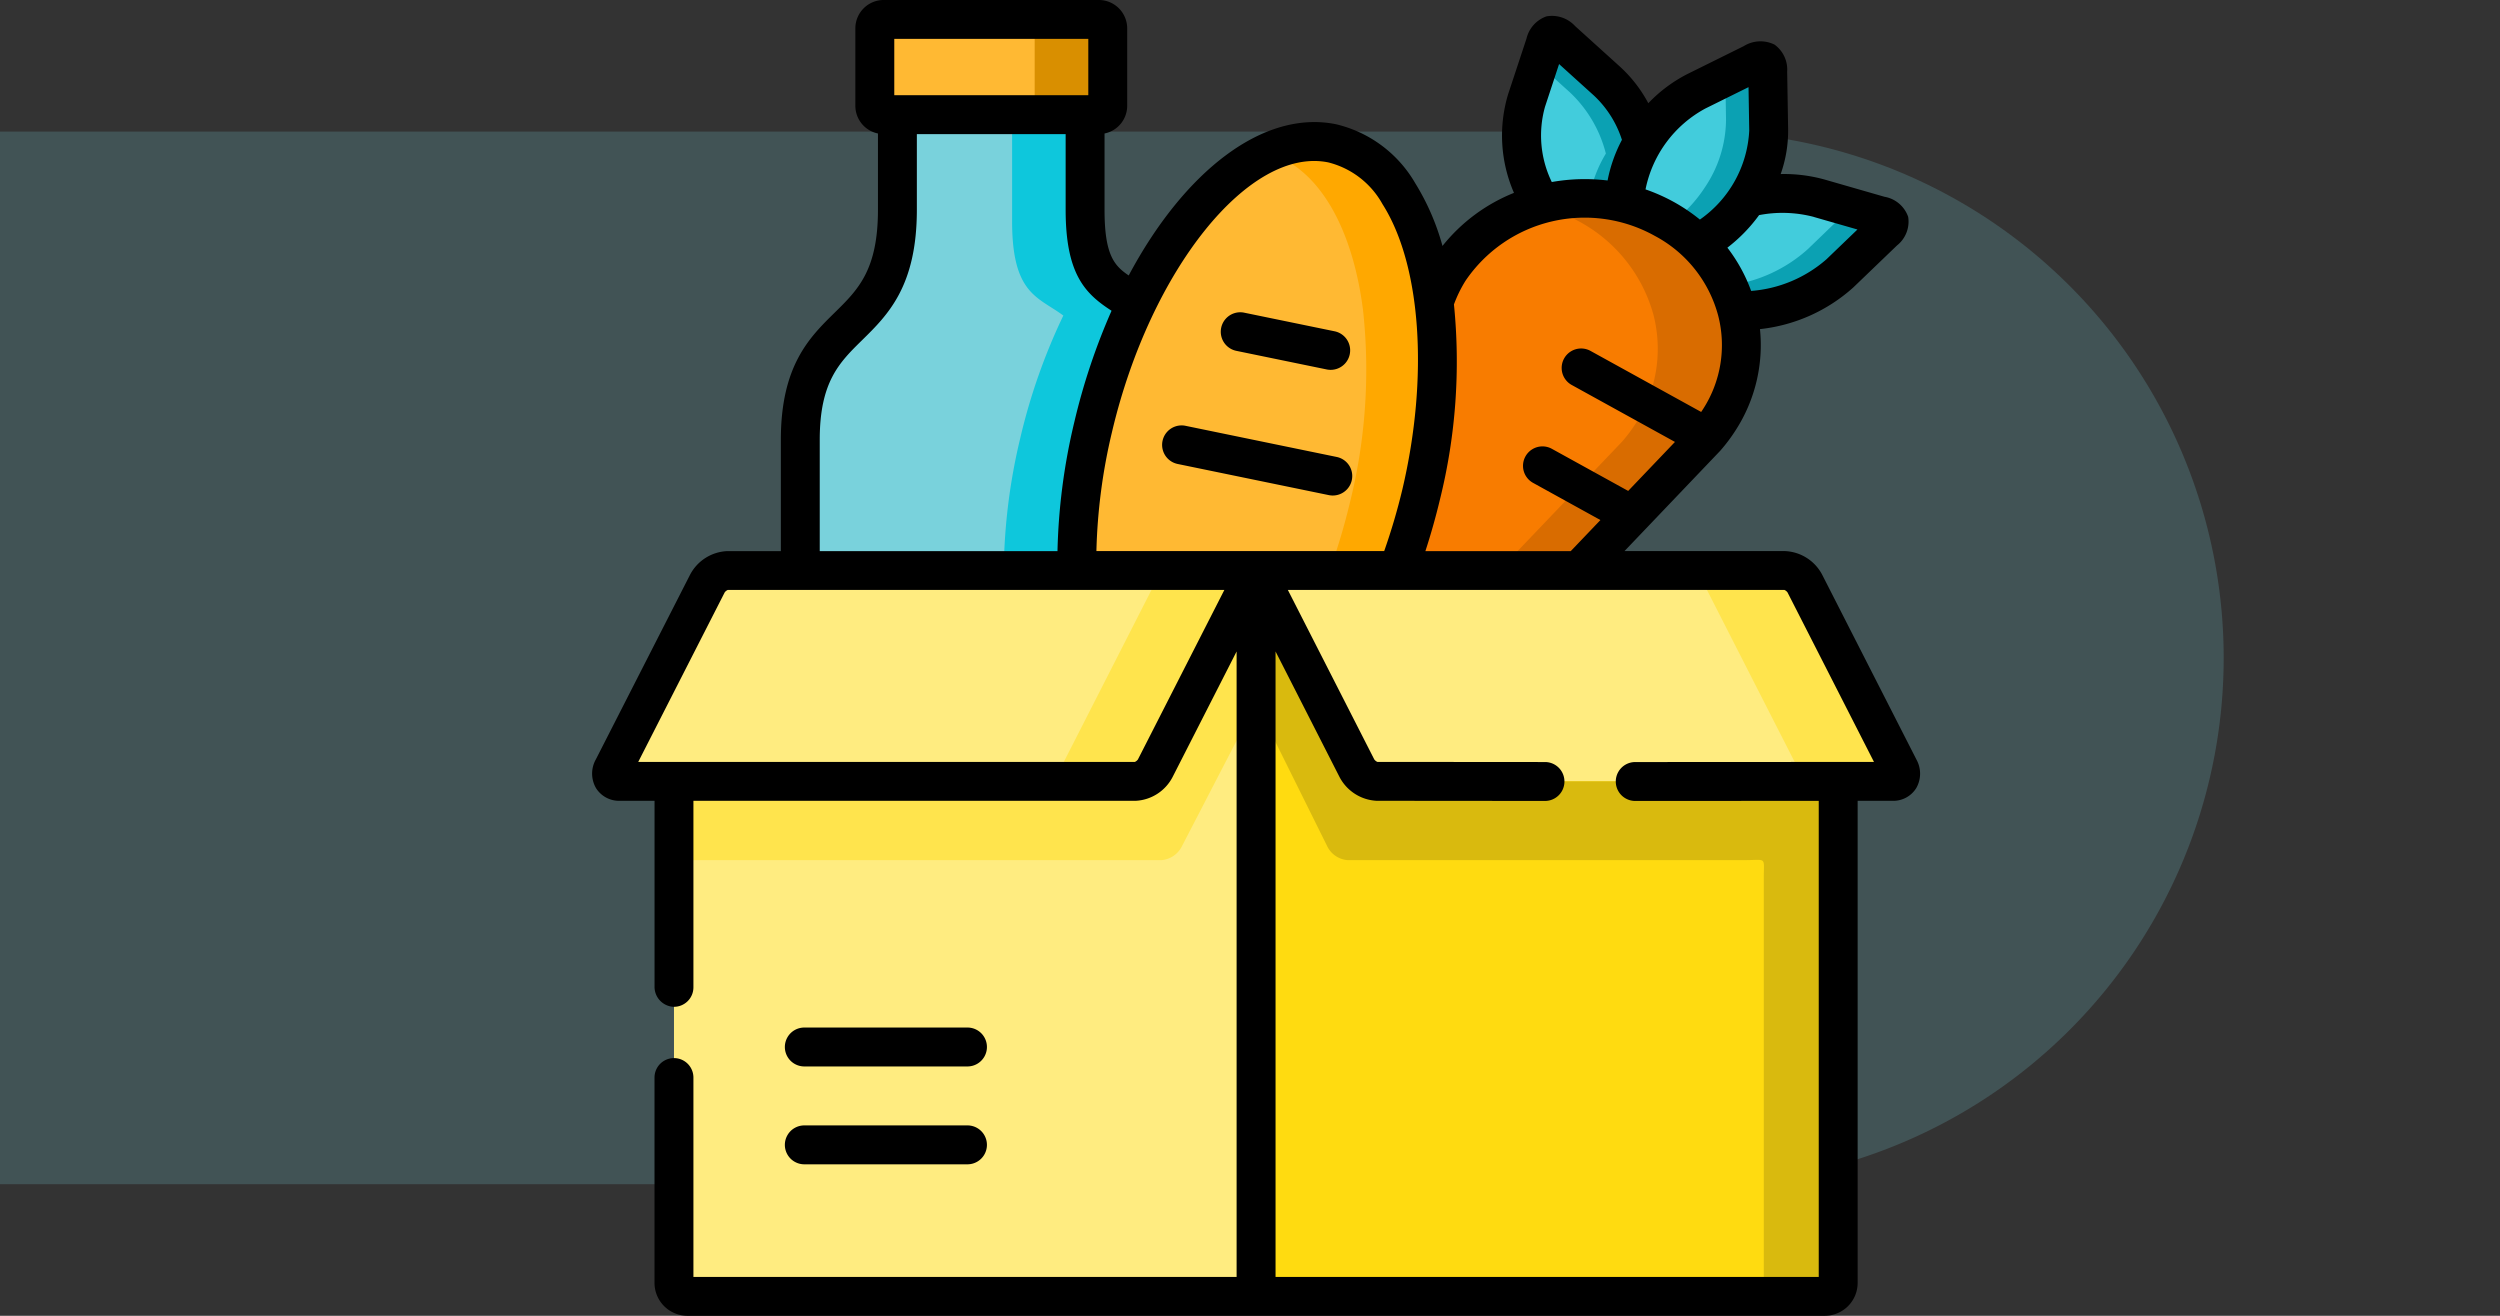 <svg xmlns="http://www.w3.org/2000/svg" width="190" height="100" viewBox="0 0 190 100">
  <rect x="0" y="0" width="190" height="100" fill="#333333" stroke="none"/>
  <g id="Grupo_121008" data-name="Grupo 121008" transform="translate(4886 10974)">
    <g id="Grupo_121007" data-name="Grupo 121007" transform="translate(-5066 -11807.301)">
      <rect id="Rectángulo_33803" data-name="Rectángulo 33803" width="190" height="100" transform="translate(180 833.301)" fill="none"/>
      <path id="Trazado_113613" data-name="Trazado 113613" d="M-22,0H107a40,40,0,0,1,0,80H-22Z" transform="translate(202 843.301)" fill="rgba(121,210,220,0.2)"/>
      <g id="donacion-de-alimentos" transform="translate(225 830.946)">
        <g id="Grupo_117327" data-name="Grupo 117327" transform="translate(59.081 17.437)">
          <path id="Trazado_113718" data-name="Trazado 113718" d="M324.655,82.3a11.744,11.744,0,0,0-2.547-1.879,12.557,12.557,0,0,0-2.99-1.178,12.868,12.868,0,0,0-6.333.045,11.834,11.834,0,0,0-7.028,5.049,12.164,12.164,0,0,0-1.139,2.4c-1.571,5.307-5.121,12.789-4.9,24.076l15.913-3.663,9.626-10.08a11.114,11.114,0,0,0,1.043-1.391,10.449,10.449,0,0,0,1.341-8.246A10.869,10.869,0,0,0,324.655,82.3Z" transform="translate(-299.711 -78.871)" fill="#f87c00" fill-rule="evenodd"/>
        </g>
        <g id="Grupo_117328" data-name="Grupo 117328" transform="translate(70.632 5.021)">
          <path id="Trazado_113719" data-name="Trazado 113719" d="M367.547,24.038a9.592,9.592,0,0,0-2.732-4.65L361.4,16.3c-.7-.634-1.015-.555-1.3.314l-1.4,4.241a9.752,9.752,0,0,0,1.133,7.864c2.036-.533,5.43,1.666,7.539,2.193A37.609,37.609,0,0,1,367.547,24.038Z" transform="translate(-358.311 -15.881)" fill="#42ccdc" fill-rule="evenodd"/>
        </g>
        <g id="Grupo_117329" data-name="Grupo 117329" transform="translate(78.488 6.955)">
          <path id="Trazado_113720" data-name="Trazado 113720" d="M407.479,36.12A9.319,9.319,0,0,0,409.095,31l-.073-4.431c-.017-.914-.3-1.071-1.161-.645L403.653,28a10.211,10.211,0,0,0-4.112,3.915,9.209,9.209,0,0,0-1.38,4.633c1.116,2.821,2.962,4.112,5.536,3.057A10.1,10.1,0,0,0,407.479,36.12Z" transform="translate(-398.162 -25.696)" fill="#42ccdc" fill-rule="evenodd"/>
        </g>
        <g id="Grupo_117330" data-name="Grupo 117330" transform="translate(82.246 17.061)">
          <path id="Trazado_113721" data-name="Trazado 113721" d="M429.816,83.028l3.315-3.186c.679-.651.6-.948-.337-1.212l-4.549-1.307a11.081,11.081,0,0,0-5.458-.045c-.953,1.464-4.055,2.721-5.559,3.489,1.486,1.447,4.285,3.225,4.768,5.127A11.54,11.54,0,0,0,429.816,83.028Z" transform="translate(-417.229 -76.96)" fill="#42ccdc" fill-rule="evenodd"/>
        </g>
        <g id="Grupo_117331" data-name="Grupo 117331" transform="translate(68.929 17.437)">
          <path id="Trazado_113722" data-name="Trazado 113722" d="M361.409,87.714a10.417,10.417,0,0,1-.55,6.765,12.187,12.187,0,0,1-.791,1.481,11.681,11.681,0,0,1-1.043,1.391q-4.678,4.9-9.351,9.794h6.075l4.016-4.207,5.609-5.873a11.119,11.119,0,0,0,1.043-1.391,10.449,10.449,0,0,0,1.341-8.246,10.868,10.868,0,0,0-2.99-5.127,11.742,11.742,0,0,0-2.547-1.879,12.556,12.556,0,0,0-2.99-1.178,12.868,12.868,0,0,0-6.333.045c-.163.045-.32.09-.482.14.157.028.309.067.46.107A11.534,11.534,0,0,1,361.409,87.714Z" transform="translate(-349.674 -78.87)" fill="#d96c00" fill-rule="evenodd"/>
        </g>
        <g id="Grupo_117332" data-name="Grupo 117332" transform="translate(71.93 5.02)">
          <path id="Trazado_113723" data-name="Trazado 113723" d="M365.385,16.611l-.488,1.47,2.39,2.16a9.633,9.633,0,0,1,2.726,4.645,9.9,9.9,0,0,0-1.279,3.416,12.853,12.853,0,0,1,2.72.37,9.209,9.209,0,0,1,1.38-4.633,9.592,9.592,0,0,0-2.732-4.65L366.686,16.3c-.7-.634-1.015-.556-1.3.314Z" transform="translate(-364.897 -15.88)" fill="#0ba1b3" fill-rule="evenodd"/>
        </g>
        <g id="Grupo_117333" data-name="Grupo 117333" transform="translate(82.033 6.955)">
          <path id="Trazado_113724" data-name="Trazado 113724" d="M420.291,30.225a9.308,9.308,0,0,1-1.61,5.116,10.732,10.732,0,0,1-2.535,2.715,11.682,11.682,0,0,1,1.991,1.554,10.1,10.1,0,0,0,3.781-3.489A9.319,9.319,0,0,0,423.533,31l-.073-4.431c-.017-.914-.3-1.071-1.161-.645l-2.059,1.021Z" transform="translate(-416.146 -25.696)" fill="#0ba1b3" fill-rule="evenodd"/>
        </g>
        <g id="Grupo_117334" data-name="Grupo 117334" transform="translate(86.318 18.119)">
          <path id="Trazado_113725" data-name="Trazado 113725" d="M443.933,85.529a11.121,11.121,0,0,1-6.047,2.743,10.907,10.907,0,0,1,.7,1.935A11.54,11.54,0,0,0,446.4,87.34l3.315-3.186c.679-.651.6-.948-.336-1.212l-2.12-.611c-.006.006-.011.011-.017.011Z" transform="translate(-437.886 -82.331)" fill="#0ba1b3" fill-rule="evenodd"/>
        </g>
        <g id="Grupo_117335" data-name="Grupo 117335" transform="translate(15.821 9.285)">
          <path id="Trazado_113726" data-name="Trazado 113726" d="M105.8,53.679c-1.913-1.425-3.893-1.6-3.893-7.158V39.3l-7.623-1.784L87.641,39.3v7.225c0,10.355-7.382,7.365-7.382,17.49v9.929l21.024,5.346C106.263,76.852,108.765,64.808,105.8,53.679Z" transform="translate(-80.259 -37.513)" fill="#79d2dc" fill-rule="evenodd"/>
        </g>
        <g id="Grupo_117336" data-name="Grupo 117336" transform="translate(21.486 3.832)">
          <path id="Trazado_113727" data-name="Trazado 113727" d="M126.7,16.433V10.5a.683.683,0,0,0-.707-.651H109.7a.678.678,0,0,0-.7.651v5.929a.682.682,0,0,0,.7.656h16.295A.687.687,0,0,0,126.7,16.433Z" transform="translate(-108.998 -9.853)" fill="#ffb933" fill-rule="evenodd"/>
        </g>
        <g id="Grupo_117337" data-name="Grupo 117337" transform="translate(31.286 11.068)">
          <path id="Trazado_113728" data-name="Trazado 113728" d="M159.343,46.562v8.111c0,5.553,1.98,5.733,3.893,7.158a45.5,45.5,0,0,0-3.276,9.329,44.9,44.9,0,0,0-1.251,10.046h5.559a44.272,44.272,0,0,1,1.24-10.933,45.845,45.845,0,0,1,3.276-9.329c-1.913-1.425-3.893-1.6-3.893-7.158V46.562Z" transform="translate(-158.709 -46.562)" fill="#0ec7dc" fill-rule="evenodd"/>
        </g>
        <g id="Grupo_117338" data-name="Grupo 117338" transform="translate(32.935 3.832)">
          <path id="Trazado_113729" data-name="Trazado 113729" d="M167.776,10.5v5.929a.682.682,0,0,1-.7.656h5.547a.687.687,0,0,0,.707-.656V10.5a.683.683,0,0,0-.707-.651h-5.547A.678.678,0,0,1,167.776,10.5Z" transform="translate(-167.075 -9.853)" fill="#d98f00" fill-rule="evenodd"/>
        </g>
        <g id="Grupo_117339" data-name="Grupo 117339" transform="translate(36.838 13.113)">
          <path id="Trazado_113730" data-name="Trazado 113730" d="M214.027,69.119c-.83-6.507-3.579-11.191-7.735-12.049-5.127-1.055-10.955,4.028-14.893,12.2a45.845,45.845,0,0,0-3.276,9.329,44.274,44.274,0,0,0-1.24,10.933l14.337,11.516,10.063-11.516a47.9,47.9,0,0,0,1.767-5.794A41.687,41.687,0,0,0,214.027,69.119Z" transform="translate(-186.877 -56.932)" fill="#ffb933" fill-rule="evenodd"/>
        </g>
        <g id="Grupo_117340" data-name="Grupo 117340" transform="translate(6.223 45.713)">
          <path id="Trazado_113731" data-name="Trazado 113731" d="M75.81,277.472l3.562-19.515L75.81,222.309,31.57,238.335v38.122a1.02,1.02,0,0,0,1,1.015Z" transform="translate(-31.57 -222.309)" fill="#ffec80" fill-rule="evenodd"/>
        </g>
        <g id="Grupo_117341" data-name="Grupo 117341" transform="translate(50.464 45.712)">
          <path id="Trazado_113732" data-name="Trazado 113732" d="M300.239,276.456V238.334L256,222.308v55.163h43.236A1.016,1.016,0,0,0,300.239,276.456Z" transform="translate(-255.999 -222.308)" fill="#ffdb10" fill-rule="evenodd"/>
        </g>
        <g id="Grupo_117342" data-name="Grupo 117342" transform="translate(1.48 45.712)">
          <path id="Trazado_113733" data-name="Trazado 113733" d="M48.83,237.336l7.662-15.028H16.284a1.9,1.9,0,0,0-1.5.993L7.629,237.336c-.281.55-.056,1,.488,1H47.332A1.892,1.892,0,0,0,48.83,237.336Z" transform="translate(-7.508 -222.308)" fill="#ffec80" fill-rule="evenodd"/>
        </g>
        <g id="Grupo_117343" data-name="Grupo 117343" transform="translate(50.464 45.712)">
          <path id="Trazado_113734" data-name="Trazado 113734" d="M304.861,237.335,297.7,223.3a1.9,1.9,0,0,0-1.5-.993H256l7.662,15.028a1.892,1.892,0,0,0,1.5,1h39.215C304.923,238.333,305.142,237.885,304.861,237.335Z" transform="translate(-255.999 -222.307)" fill="#ffec80" fill-rule="evenodd"/>
        </g>
        <g id="Grupo_117344" data-name="Grupo 117344" transform="translate(50.464 45.712)">
          <path id="Trazado_113735" data-name="Trazado 113735" d="M300.239,238.334h-35.08a1.893,1.893,0,0,1-1.5-1L256,222.308v10.069l5.435,10.95a1.885,1.885,0,0,0,1.5.993h30.206c1.688,0,1.442-.292,1.442,1.369v31.783h4.644a1.018,1.018,0,0,0,1.015-1.015Z" transform="translate(-255.999 -222.308)" fill="#d9ba0e" fill-rule="evenodd"/>
        </g>
        <g id="Grupo_117345" data-name="Grupo 117345" transform="translate(6.223 45.712)">
          <path id="Trazado_113736" data-name="Trazado 113736" d="M66.65,238.333H31.57v5.985H68.642a1.907,1.907,0,0,0,1.5-.993l5.671-10.95V222.307l-7.662,15.028A1.892,1.892,0,0,1,66.65,238.333Z" transform="translate(-31.57 -222.307)" fill="#ffe44d" fill-rule="evenodd"/>
        </g>
        <g id="Grupo_117346" data-name="Grupo 117346" transform="translate(82.981 45.712)">
          <path id="Trazado_113737" data-name="Trazado 113737" d="M428.646,222.308h-7.69a1.89,1.89,0,0,1,1.5.993l7.157,14.035c.275.544.062.987-.471,1h7.673c.55,0,.768-.449.488-1L430.144,223.3A1.9,1.9,0,0,0,428.646,222.308Z" transform="translate(-420.956 -222.308)" fill="#ffe44d" fill-rule="evenodd"/>
        </g>
        <g id="Grupo_117347" data-name="Grupo 117347" transform="translate(34.107 45.712)">
          <path id="Trazado_113738" data-name="Trazado 113738" d="M182.182,222.308l-7.662,15.028a1.9,1.9,0,0,1-1.5,1h7.2a1.893,1.893,0,0,0,1.5-1l7.662-15.028Z" transform="translate(-173.022 -222.308)" fill="#ffe44d" fill-rule="evenodd"/>
        </g>
        <g id="Grupo_117348" data-name="Grupo 117348" transform="translate(51.333 13.114)">
          <path id="Trazado_113739" data-name="Trazado 113739" d="M260.409,57.788c3.882,1.105,6.451,5.677,7.253,11.926a41.69,41.69,0,0,1-.982,14.618,48.978,48.978,0,0,1-1.548,5.205h5.189a47.9,47.9,0,0,0,1.767-5.794,41.686,41.686,0,0,0,.976-14.618c-.83-6.507-3.579-11.191-7.735-12.049a7.822,7.822,0,0,0-4.919.712Z" transform="translate(-260.409 -56.939)" fill="#ffa800" fill-rule="evenodd"/>
        </g>
        <g id="Grupo_117349" data-name="Grupo 117349" transform="translate(0 2.354)">
          <path id="Trazado_113740" data-name="Trazado 113740" d="M100.643,60.068l-7.155-14.03a3.355,3.355,0,0,0-2.817-1.8H78.46L85.7,36.653l.039-.042a12.629,12.629,0,0,0,1.184-1.578,11.933,11.933,0,0,0,1.835-7.665,12.625,12.625,0,0,0,7.1-3.174l3.314-3.185a2.311,2.311,0,0,0,.85-2.17,2.323,2.323,0,0,0-1.8-1.529L93.67,16a11.517,11.517,0,0,0-3.338-.417,9.83,9.83,0,0,0,.566-3.353L90.825,7.8a2.342,2.342,0,0,0-.961-2.054,2.4,2.4,0,0,0-2.334.112l-4.2,2.08A11.021,11.021,0,0,0,80.272,10.2a10.336,10.336,0,0,0-2.144-2.77L74.711,4.34A2.385,2.385,0,0,0,72.528,3.6a2.368,2.368,0,0,0-1.514,1.686l-1.4,4.24a10.9,10.9,0,0,0,.448,7.487,13.24,13.24,0,0,0-5.433,4.034,18.155,18.155,0,0,0-2.074-4.773A9.476,9.476,0,0,0,56.55,11.8c-5.523-1.134-11.535,3.556-15.768,11.49-1.121-.755-1.837-1.59-1.837-5V12.5a2.15,2.15,0,0,0,1.722-2.085V4.483a2.16,2.16,0,0,0-2.185-2.129H22.187a2.157,2.157,0,0,0-2.18,2.129v5.929A2.149,2.149,0,0,0,21.724,12.5v5.8c0,4.586-1.52,6.079-3.28,7.807-1.923,1.888-4.1,4.029-4.1,9.683v8.45H10.257a3.353,3.353,0,0,0-2.815,1.8L.285,60.068A2.2,2.2,0,0,0,.3,62.257a2.067,2.067,0,0,0,1.792.96H4.745V77.332a1.519,1.519,0,0,0,1.433,1.54A1.479,1.479,0,0,0,7.7,77.395V63.217H41.3a3.345,3.345,0,0,0,2.815-1.805l4.867-9.545V99.4H7.7V84.249a1.478,1.478,0,0,0-2.957,0V99.86a2.5,2.5,0,0,0,2.494,2.494h86.45a2.5,2.5,0,0,0,2.494-2.494V63.218l2.671,0a2.05,2.05,0,0,0,1.784-.97,2.2,2.2,0,0,0,.006-2.178ZM92.854,18.845l3.312.952-2.36,2.268a9.817,9.817,0,0,1-5.719,2.4,12.257,12.257,0,0,0-1.806-3.287,11.971,11.971,0,0,0,2.409-2.474,9.372,9.372,0,0,1,4.164.137Zm-8.219-8.257,3.253-1.609.054,3.3a8.78,8.78,0,0,1-3.75,6.763,13.6,13.6,0,0,0-2-1.348,13.771,13.771,0,0,0-2.132-.946,8.987,8.987,0,0,1,4.575-6.161Zm-12.209-.133L73.49,7.223l2.655,2.4a7.91,7.91,0,0,1,2.122,3.361,11.125,11.125,0,0,0-1.091,3.089,14.318,14.318,0,0,0-4.24.116,8.077,8.077,0,0,1-.51-5.737Zm-7.975,29.8A43.525,43.525,0,0,0,65.5,25.491a9.763,9.763,0,0,1,.878-1.795,10.944,10.944,0,0,1,14.389-3.413,9.673,9.673,0,0,1,4.817,6.068,8.973,8.973,0,0,1-1.154,7.1c-.046.072-.094.142-.141.213l-8.41-4.64a1.478,1.478,0,0,0-1.428,2.589l7.846,4.329-3.555,3.723-5.8-3.2a1.478,1.478,0,1,0-1.429,2.588l5.119,2.826-2.255,2.361H63.33C63.752,42.941,64.128,41.612,64.45,40.258ZM22.965,5.311H37.711V9.59H22.965ZM17.3,35.784c0-4.414,1.491-5.878,3.217-7.574,1.952-1.917,4.164-4.09,4.164-9.917V12.547H35.989v5.747c0,4.929,1.5,6.391,3.489,7.678a48.376,48.376,0,0,0-2.831,8.467,46.318,46.318,0,0,0-1.278,9.8H17.3ZM41.48,60.077a.578.578,0,0,1-.227.183H3.506l6.572-12.886a.587.587,0,0,1,.23-.183H48.051ZM38.327,44.234a43.392,43.392,0,0,1,1.2-9.113c2.914-12.3,10.44-21.653,16.431-20.422a6.522,6.522,0,0,1,4.111,3.168C63.008,22.482,63.6,31,61.574,39.575A46.992,46.992,0,0,1,60.2,44.234H38.327ZM79.278,60.271a1.478,1.478,0,0,0,0,2.957h0l13.946-.008V99.4H51.942V51.866L56.8,61.4a3.374,3.374,0,0,0,2.819,1.816l12.8.011h0a1.478,1.478,0,0,0,0-2.957L59.681,60.26a.57.57,0,0,1-.238-.192L52.877,47.191H90.62a.586.586,0,0,1,.231.186l6.571,12.884Z" transform="translate(0 -2.354)"/>
          <path id="Trazado_113741" data-name="Trazado 113741" d="M233.051,168.773l-11.488-2.367a1.478,1.478,0,1,0-.6,2.9l11.488,2.367a1.478,1.478,0,1,0,.6-2.9Z" transform="translate(-176.461 -134.043)"/>
          <path id="Trazado_113742" data-name="Trazado 113742" d="M243.561,125.705l6.871,1.414a1.478,1.478,0,0,0,.6-2.9l-6.871-1.414a1.478,1.478,0,0,0-.6,2.9Z" transform="translate(-194.601 -99.04)"/>
          <path id="Trazado_113743" data-name="Trazado 113743" d="M75.8,401.478H88.2a1.478,1.478,0,0,0,0-2.957H75.8a1.478,1.478,0,0,0,0,2.957Z" transform="translate(-59.672 -320.427)"/>
          <path id="Trazado_113744" data-name="Trazado 113744" d="M75.8,439.211H88.2a1.478,1.478,0,0,0,0-2.957H75.8a1.478,1.478,0,0,0,0,2.957Z" transform="translate(-59.672 -350.722)"/>
        </g>
      </g>
    </g>
  </g>
</svg>
